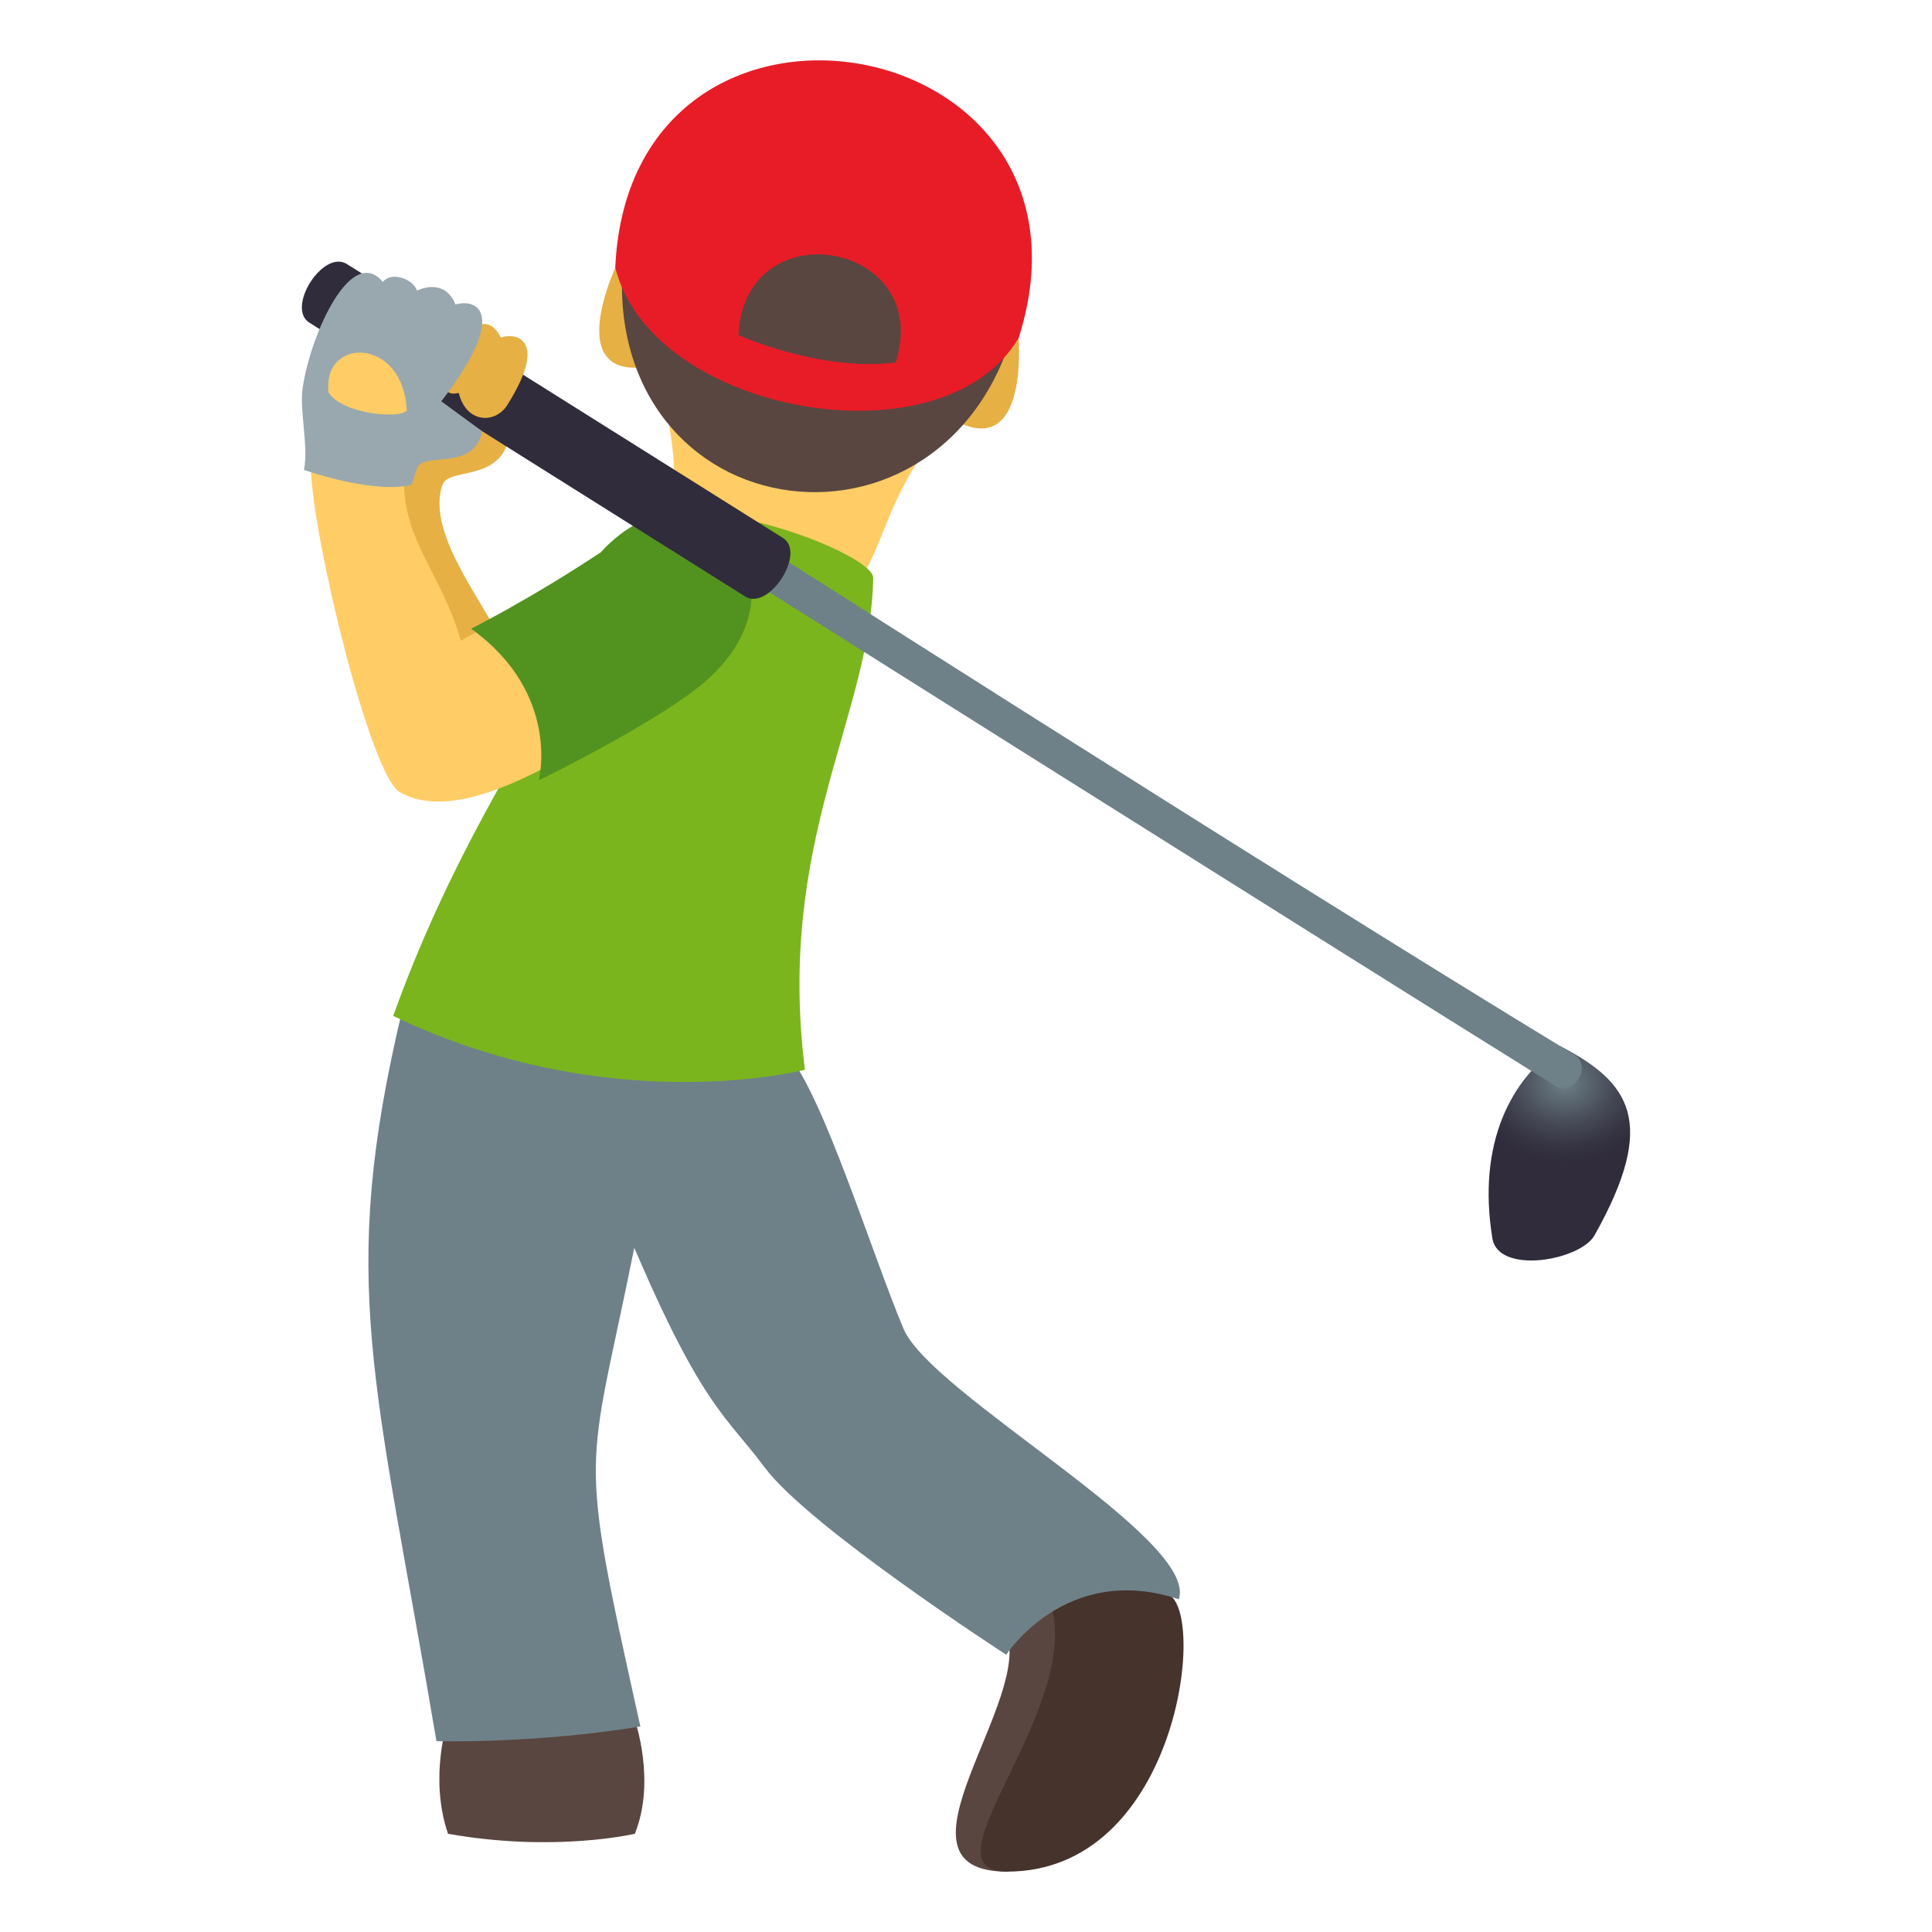 <svg enable-background="new 0 0 64 64" height="64" viewBox="0 0 64 64" width="64" xmlns="http://www.w3.org/2000/svg" xmlns:xlink="http://www.w3.org/1999/xlink"><radialGradient id="a" cx="52.36" cy="35.877" gradientTransform="matrix(1.006 0 0 .84 -.845 5.738)" gradientUnits="userSpaceOnUse" r="3.1"><stop offset="0" stop-color="#6e8189"/><stop offset=".173" stop-color="#5f6d77"/><stop offset=".525" stop-color="#464a56"/><stop offset=".814" stop-color="#363442"/><stop offset="1" stop-color="#302c3b"/></radialGradient><path d="m21.584 12.181c2.04 5.061-1.268 6.448 3.433 8.412 4.991-.107 3.102-3.157 6.484-6.672-1.5-1.947-6.745-2.957-9.917-1.74z" fill="#fc6"/><path d="m33.598 10.288s-2.836 3.211-1.899 3.68c2.816 1.412 1.935-4.288 1.899-3.68z" fill="#e6b045"/><path d="m20.831 8.061s1.556 3.977.513 4.101c-3.134.373-.335-4.684-.513-4.101z" fill="#e6b045"/><path d="m20.663 8.381c-.485 4.354 2.003 7.267 5.211 7.826 3.204.559 6.719-1.306 7.77-5.561 1.025-4.158-12.506-6.518-12.981-2.265z" fill="#594640"/><path d="m52.819 40.924c-.468.831-3.184 1.315-3.382.096-.516-3.17.644-5.314 2.246-6.366 2.295 1.189 3.262 2.492 1.136 6.27z" fill="url(#a)"/><path d="m16.859 14.542c.321-1.275-1.273-1.809-1.692-.624-3.371-.115-2.733 2.396-3.298 2.663.512 3.165 1.941 8.549 2.736 9.023 2.432 1.448 2.548-3.412 1.753-4.851-.724-1.315-2.19-3.281-1.701-4.692.202-.582 1.842-.084 2.202-1.519z" fill="#e6b045"/><path d="m21.029 56.977s.71 2.023 0 3.769c0 0-2.655.628-6.188 0-.646-1.894 0-3.769 0-3.769z" fill="#594640"/><path d="m38.778 52.864c.386 1.11-1.115 8.25-5.418 9.136-4.26 0 .969-5.764-.052-7.987.001 0 1.603-3.782 5.47-1.149z" fill="#594640"/><path d="m38.778 52.864c1.174.898.11 9.136-5.418 9.136-2.906 0 2.474-5.311 1.46-8.863 0 0 .091-2.906 3.958-.273z" fill="#45332c"/><path d="m26.118 34.97c-3.021-1.825-12.782-1.551-12.782-1.551-2.17 9.058-.901 12.276 1.122 24.26 0 0 3.192.093 6.756-.486-2.109-9.486-1.759-8.111-.203-15.856 2.27 5.298 3.057 5.575 4.316 7.27 1.483 1.987 8.006 6.208 8.006 6.208s1.985-3.082 5.718-1.835c.666-2.007-8.194-6.784-9.12-8.961-1.019-2.418-2.677-7.771-3.813-9.049z" fill="#6e8189"/><path d="m26.664 35.437s-6.435 1.676-13.639-1.783c2.606-7.267 6.329-11.591 8.308-16.342 1.908-1.141 7.593 1.037 7.593 1.828-.074 4.553-3.217 8.704-2.262 16.297z" fill="#7ab51d"/><path d="m10.3 15.489c-.002-.229 2.383.338 3.092.136-.136 2.231 1.209 3.269 1.875 5.602 3.982-2.466 8.932.123 7.271 1.274-1.919 1.339-6.875 5.178-9.306 3.73-.975-.581-2.903-8.522-2.932-10.742z" fill="#fc6"/><path d="m23.213 22.701c4.037-3.279-.006-8.012-3.316-4.402-2.357 1.561-4.29 2.527-4.29 2.527 2.986 2.15 2.242 5.022 2.242 5.022s3.704-1.798 5.364-3.147z" fill="#529320"/><path d="m52.131 34.926c.653.396-.003 1.423-.651 1.019-7.689-4.783-28.926-18.173-28.926-18.173l.649-1.018s18.611 11.91 28.928 18.172z" fill="#6e8189"/><path d="m11.492 8.747 14.44 9.071c.792.486-.468 2.43-1.244 1.943l-14.438-9.071c-.782-.49.449-2.438 1.242-1.943z" fill="#302c3b"/><path d="m15.196 13.014c.252 1.038 1.256 1.038 1.638.354 1.249-2.002.395-2.376-.245-2.19-.862-1.74-2.779 2.214-1.393 1.836z" fill="#e6b045"/><path d="m13.815 15.516c-.061.168-.117.357-.172.538-1.201.318-3.372-.42-3.574-.486.159-.803-.158-1.975-.043-2.723.279-1.847 1.627-4.75 2.655-3.507.291-.361 1.015-.09 1.132.289 0 0 .897-.469 1.276.46.734-.214 1.761.309-.471 3.207l1.358.995c-.286 1.353-1.952.649-2.161 1.227z" fill="#99a8ae"/><path d="m10.882 13.001c-.206-1.859 2.481-1.841 2.593.596-.225.295-2.137.12-2.593-.596z" fill="#fc6"/><path d="m33.746 11.191c3.267-10.305-12.873-13.119-13.365-2.33 1.203 4.872 10.878 6.573 13.365 2.33z" fill="#e81c27"/><path d="m29.671 12.009c1.274-4.016-5.017-5.112-5.209-.908 0 0 2.689 1.215 5.209.908z" fill="#594640"/></svg>